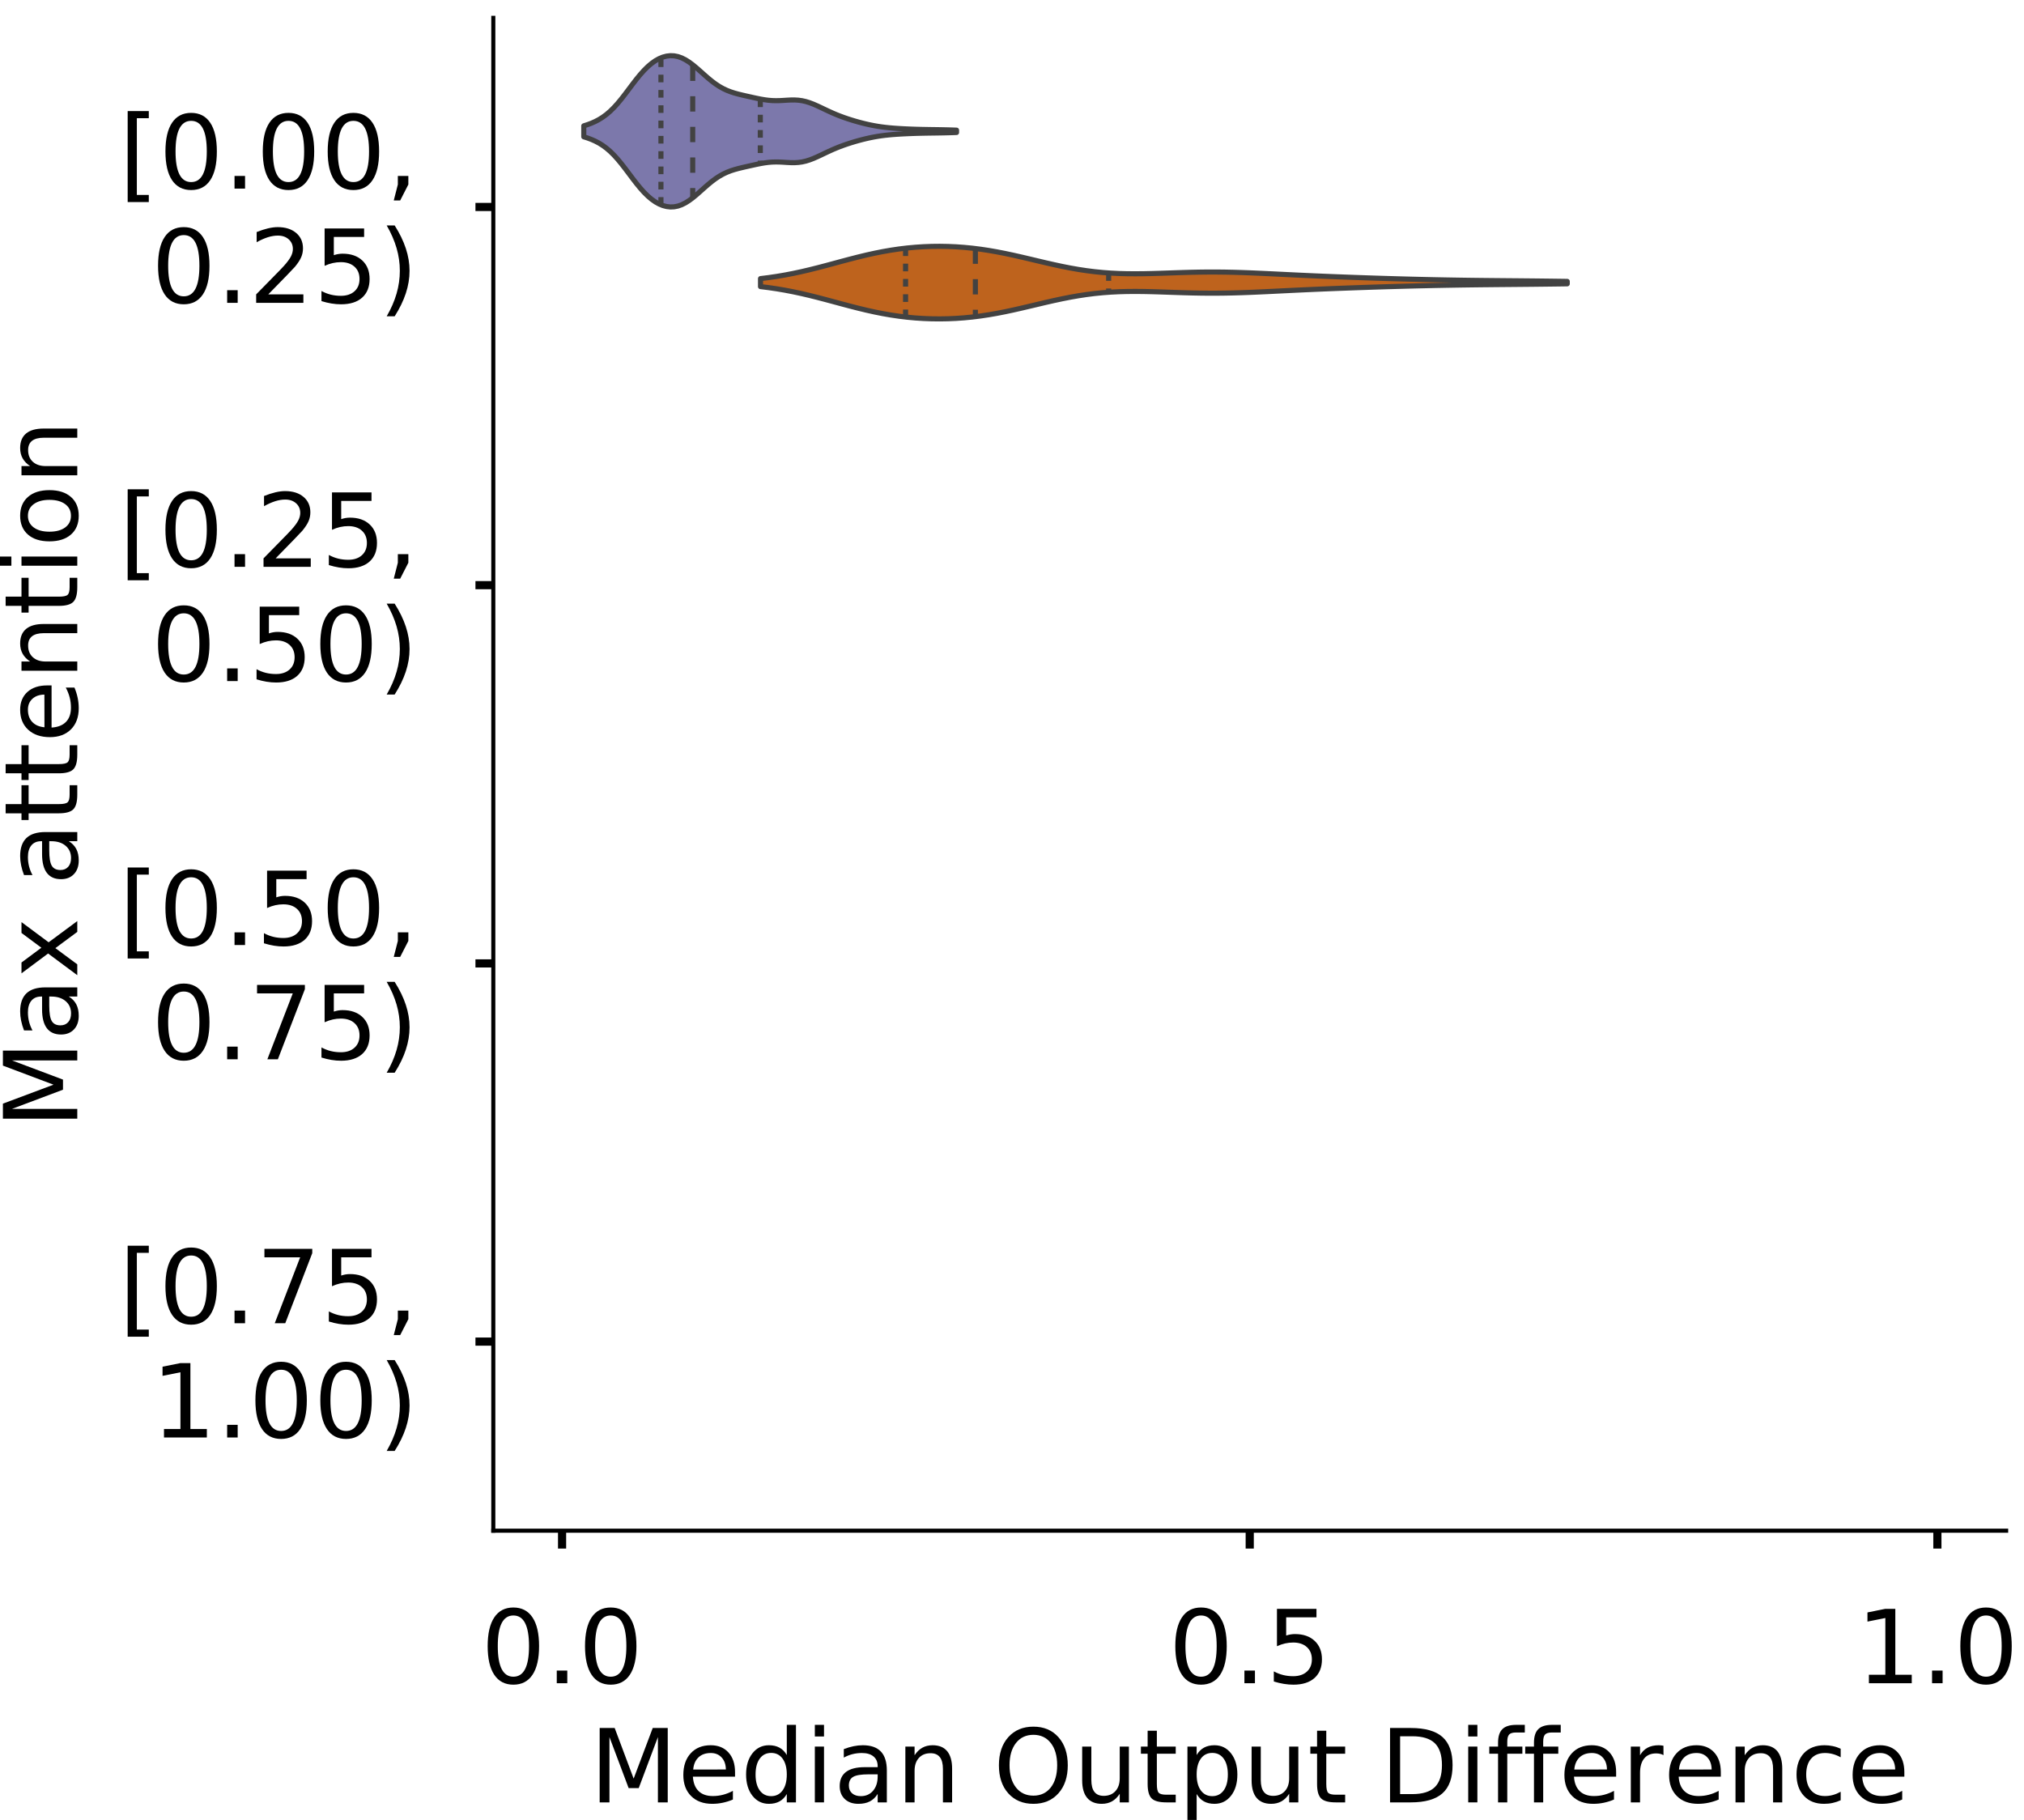 <?xml version="1.0" encoding="utf-8" standalone="no"?>
<!DOCTYPE svg PUBLIC "-//W3C//DTD SVG 1.1//EN"
  "http://www.w3.org/Graphics/SVG/1.1/DTD/svg11.dtd">
<!-- Created with matplotlib (https://matplotlib.org/) -->
<svg height="356.753pt" version="1.1" viewBox="0 0 396.753 356.753" width="396.753pt" xmlns="http://www.w3.org/2000/svg" xmlns:xlink="http://www.w3.org/1999/xlink">
 <defs>
  <style type="text/css">
*{stroke-linecap:butt;stroke-linejoin:round;}
  </style>
 </defs>
 <g id="figure_1">
  <g id="patch_1">
   <path d="M 0 356.753 
L 396.753 356.753 
L 396.753 0 
L 0 0 
z
" style="fill:#ffffff;"/>
  </g>
  <g id="axes_1">
   <g id="patch_2">
    <path d="M 96.7 300.053 
L 393.253 300.053 
L 393.253 3.5 
L 96.7 3.5 
z
" style="fill:#ffffff;"/>
   </g>
   <g id="PolyCollection_1">
    <defs>
     <path d="M 114.434 -329.936 
L 114.434 -332.088 
L 115.172 -332.323 
L 115.91 -332.598 
L 116.648 -332.923 
L 117.386 -333.308 
L 118.124 -333.766 
L 118.862 -334.307 
L 119.601 -334.94 
L 120.339 -335.666 
L 121.077 -336.481 
L 121.815 -337.373 
L 122.553 -338.322 
L 123.291 -339.302 
L 124.029 -340.284 
L 124.767 -341.239 
L 125.505 -342.14 
L 126.243 -342.964 
L 126.982 -343.695 
L 127.72 -344.324 
L 128.458 -344.845 
L 129.196 -345.258 
L 129.934 -345.562 
L 130.672 -345.756 
L 131.41 -345.839 
L 132.148 -345.81 
L 132.886 -345.665 
L 133.624 -345.405 
L 134.363 -345.037 
L 135.101 -344.569 
L 135.839 -344.019 
L 136.577 -343.406 
L 137.315 -342.757 
L 138.053 -342.097 
L 138.791 -341.453 
L 139.529 -340.846 
L 140.267 -340.294 
L 141.005 -339.808 
L 141.744 -339.393 
L 142.482 -339.045 
L 143.22 -338.757 
L 143.958 -338.518 
L 144.696 -338.314 
L 145.434 -338.132 
L 146.172 -337.962 
L 146.91 -337.796 
L 147.648 -337.632 
L 148.386 -337.473 
L 149.125 -337.326 
L 149.863 -337.199 
L 150.601 -337.101 
L 151.339 -337.04 
L 152.077 -337.018 
L 152.815 -337.031 
L 153.553 -337.069 
L 154.291 -337.116 
L 155.029 -337.152 
L 155.767 -337.157 
L 156.505 -337.114 
L 157.244 -337.011 
L 157.982 -336.842 
L 158.72 -336.612 
L 159.458 -336.329 
L 160.196 -336.007 
L 160.934 -335.663 
L 161.672 -335.31 
L 162.41 -334.963 
L 163.148 -334.628 
L 163.886 -334.313 
L 164.625 -334.019 
L 165.363 -333.745 
L 166.101 -333.49 
L 166.839 -333.252 
L 167.577 -333.029 
L 168.315 -332.82 
L 169.053 -332.625 
L 169.791 -332.445 
L 170.529 -332.281 
L 171.267 -332.133 
L 172.006 -332.003 
L 172.744 -331.891 
L 173.482 -331.796 
L 174.22 -331.717 
L 174.958 -331.651 
L 175.696 -331.596 
L 176.434 -331.549 
L 177.172 -331.509 
L 177.91 -331.475 
L 178.648 -331.445 
L 179.387 -331.42 
L 180.125 -331.399 
L 180.863 -331.382 
L 181.601 -331.368 
L 182.339 -331.356 
L 183.077 -331.346 
L 183.815 -331.336 
L 184.553 -331.323 
L 185.291 -331.308 
L 186.029 -331.29 
L 186.768 -331.267 
L 187.506 -331.242 
L 187.506 -330.782 
L 187.506 -330.782 
L 186.768 -330.756 
L 186.029 -330.734 
L 185.291 -330.715 
L 184.553 -330.7 
L 183.815 -330.688 
L 183.077 -330.677 
L 182.339 -330.667 
L 181.601 -330.656 
L 180.863 -330.642 
L 180.125 -330.625 
L 179.387 -330.604 
L 178.648 -330.578 
L 177.91 -330.549 
L 177.172 -330.514 
L 176.434 -330.475 
L 175.696 -330.428 
L 174.958 -330.373 
L 174.22 -330.307 
L 173.482 -330.228 
L 172.744 -330.133 
L 172.006 -330.02 
L 171.267 -329.891 
L 170.529 -329.743 
L 169.791 -329.579 
L 169.053 -329.398 
L 168.315 -329.203 
L 167.577 -328.995 
L 166.839 -328.771 
L 166.101 -328.533 
L 165.363 -328.278 
L 164.625 -328.005 
L 163.886 -327.71 
L 163.148 -327.395 
L 162.41 -327.061 
L 161.672 -326.713 
L 160.934 -326.361 
L 160.196 -326.016 
L 159.458 -325.695 
L 158.72 -325.412 
L 157.982 -325.181 
L 157.244 -325.013 
L 156.505 -324.91 
L 155.767 -324.866 
L 155.029 -324.871 
L 154.291 -324.907 
L 153.553 -324.954 
L 152.815 -324.992 
L 152.077 -325.005 
L 151.339 -324.983 
L 150.601 -324.922 
L 149.863 -324.825 
L 149.125 -324.698 
L 148.386 -324.55 
L 147.648 -324.391 
L 146.91 -324.228 
L 146.172 -324.062 
L 145.434 -323.891 
L 144.696 -323.71 
L 143.958 -323.506 
L 143.22 -323.267 
L 142.482 -322.979 
L 141.744 -322.631 
L 141.005 -322.215 
L 140.267 -321.73 
L 139.529 -321.178 
L 138.791 -320.571 
L 138.053 -319.927 
L 137.315 -319.267 
L 136.577 -318.617 
L 135.839 -318.005 
L 135.101 -317.454 
L 134.363 -316.987 
L 133.624 -316.618 
L 132.886 -316.359 
L 132.148 -316.214 
L 131.41 -316.184 
L 130.672 -316.268 
L 129.934 -316.462 
L 129.196 -316.766 
L 128.458 -317.179 
L 127.72 -317.7 
L 126.982 -318.329 
L 126.243 -319.06 
L 125.505 -319.884 
L 124.767 -320.784 
L 124.029 -321.739 
L 123.291 -322.722 
L 122.553 -323.702 
L 121.815 -324.651 
L 121.077 -325.543 
L 120.339 -326.358 
L 119.601 -327.084 
L 118.862 -327.716 
L 118.124 -328.258 
L 117.386 -328.716 
L 116.648 -329.101 
L 115.91 -329.426 
L 115.172 -329.701 
L 114.434 -329.936 
z
" id="m0462ecdc2e" style="stroke:#424242;"/>
    </defs>
    <g clip-path="url(#p78656ce5ba)">
     <use style="fill:#7c78ab;stroke:#424242;" x="0" xlink:href="#m0462ecdc2e" y="356.753"/>
    </g>
   </g>
   <g id="PolyCollection_2">
    <defs>
     <path d="M 149.079 -300.572 
L 149.079 -302.141 
L 150.676 -302.34 
L 152.273 -302.574 
L 153.871 -302.845 
L 155.468 -303.153 
L 157.065 -303.495 
L 158.663 -303.868 
L 160.26 -304.267 
L 161.857 -304.685 
L 163.455 -305.115 
L 165.052 -305.546 
L 166.649 -305.97 
L 168.247 -306.378 
L 169.844 -306.763 
L 171.442 -307.117 
L 173.039 -307.434 
L 174.636 -307.712 
L 176.234 -307.948 
L 177.831 -308.14 
L 179.428 -308.288 
L 181.026 -308.392 
L 182.623 -308.453 
L 184.22 -308.47 
L 185.818 -308.443 
L 187.415 -308.373 
L 189.013 -308.259 
L 190.61 -308.102 
L 192.207 -307.902 
L 193.805 -307.662 
L 195.402 -307.384 
L 196.999 -307.073 
L 198.597 -306.733 
L 200.194 -306.372 
L 201.791 -305.997 
L 203.389 -305.618 
L 204.986 -305.241 
L 206.583 -304.878 
L 208.181 -304.535 
L 209.778 -304.22 
L 211.376 -303.939 
L 212.973 -303.697 
L 214.57 -303.495 
L 216.168 -303.336 
L 217.765 -303.219 
L 219.362 -303.14 
L 220.96 -303.098 
L 222.557 -303.086 
L 224.154 -303.1 
L 225.752 -303.134 
L 227.349 -303.181 
L 228.947 -303.235 
L 230.544 -303.29 
L 232.141 -303.341 
L 233.739 -303.384 
L 235.336 -303.414 
L 236.933 -303.43 
L 238.531 -303.429 
L 240.128 -303.412 
L 241.725 -303.379 
L 243.323 -303.333 
L 244.92 -303.275 
L 246.517 -303.207 
L 248.115 -303.134 
L 249.712 -303.056 
L 251.31 -302.977 
L 252.907 -302.899 
L 254.504 -302.822 
L 256.102 -302.748 
L 257.699 -302.677 
L 259.296 -302.609 
L 260.894 -302.544 
L 262.491 -302.482 
L 264.088 -302.422 
L 265.686 -302.364 
L 267.283 -302.309 
L 268.881 -302.255 
L 270.478 -302.204 
L 272.075 -302.155 
L 273.673 -302.108 
L 275.27 -302.064 
L 276.867 -302.022 
L 278.465 -301.983 
L 280.062 -301.947 
L 281.659 -301.913 
L 283.257 -301.882 
L 284.854 -301.854 
L 286.452 -301.828 
L 288.049 -301.805 
L 289.646 -301.785 
L 291.244 -301.767 
L 292.841 -301.75 
L 294.438 -301.735 
L 296.036 -301.721 
L 297.633 -301.707 
L 299.23 -301.692 
L 300.828 -301.676 
L 302.425 -301.658 
L 304.022 -301.639 
L 305.62 -301.618 
L 307.217 -301.595 
L 307.217 -301.118 
L 307.217 -301.118 
L 305.62 -301.095 
L 304.022 -301.074 
L 302.425 -301.055 
L 300.828 -301.037 
L 299.23 -301.021 
L 297.633 -301.006 
L 296.036 -300.992 
L 294.438 -300.978 
L 292.841 -300.963 
L 291.244 -300.946 
L 289.646 -300.928 
L 288.049 -300.908 
L 286.452 -300.885 
L 284.854 -300.859 
L 283.257 -300.831 
L 281.659 -300.8 
L 280.062 -300.766 
L 278.465 -300.73 
L 276.867 -300.691 
L 275.27 -300.649 
L 273.673 -300.605 
L 272.075 -300.558 
L 270.478 -300.509 
L 268.881 -300.458 
L 267.283 -300.404 
L 265.686 -300.349 
L 264.088 -300.291 
L 262.491 -300.231 
L 260.894 -300.169 
L 259.296 -300.104 
L 257.699 -300.036 
L 256.102 -299.965 
L 254.504 -299.891 
L 252.907 -299.814 
L 251.31 -299.736 
L 249.712 -299.657 
L 248.115 -299.579 
L 246.517 -299.506 
L 244.92 -299.438 
L 243.323 -299.38 
L 241.725 -299.334 
L 240.128 -299.301 
L 238.531 -299.284 
L 236.933 -299.283 
L 235.336 -299.299 
L 233.739 -299.329 
L 232.141 -299.372 
L 230.544 -299.423 
L 228.947 -299.478 
L 227.349 -299.532 
L 225.752 -299.579 
L 224.154 -299.613 
L 222.557 -299.627 
L 220.96 -299.615 
L 219.362 -299.573 
L 217.765 -299.494 
L 216.168 -299.377 
L 214.57 -299.218 
L 212.973 -299.016 
L 211.376 -298.774 
L 209.778 -298.493 
L 208.181 -298.178 
L 206.583 -297.835 
L 204.986 -297.472 
L 203.389 -297.095 
L 201.791 -296.716 
L 200.194 -296.341 
L 198.597 -295.98 
L 196.999 -295.64 
L 195.402 -295.329 
L 193.805 -295.051 
L 192.207 -294.811 
L 190.61 -294.611 
L 189.013 -294.454 
L 187.415 -294.34 
L 185.818 -294.27 
L 184.22 -294.243 
L 182.623 -294.26 
L 181.026 -294.321 
L 179.428 -294.425 
L 177.831 -294.573 
L 176.234 -294.765 
L 174.636 -295.001 
L 173.039 -295.279 
L 171.442 -295.596 
L 169.844 -295.95 
L 168.247 -296.335 
L 166.649 -296.743 
L 165.052 -297.167 
L 163.455 -297.598 
L 161.857 -298.028 
L 160.26 -298.446 
L 158.663 -298.845 
L 157.065 -299.218 
L 155.468 -299.56 
L 153.871 -299.868 
L 152.273 -300.139 
L 150.676 -300.373 
L 149.079 -300.572 
z
" id="mba0ec11c38" style="stroke:#424242;"/>
    </defs>
    <g clip-path="url(#p78656ce5ba)">
     <use style="fill:#be631d;stroke:#424242;" x="0" xlink:href="#mba0ec11c38" y="356.753"/>
    </g>
   </g>
   <g id="patch_3">
    <path clip-path="url(#p78656ce5ba)" d="M 110.18 40.569 
L 110.18 40.569 
L 110.18 40.569 
L 110.18 40.569 
z
" style="fill:#7c78ab;stroke:#424242;stroke-linejoin:miter;stroke-width:0.5;"/>
   </g>
   <g id="patch_4">
    <path clip-path="url(#p78656ce5ba)" d="M 110.18 40.569 
L 110.18 40.569 
L 110.18 40.569 
L 110.18 40.569 
z
" style="fill:#be631d;stroke:#424242;stroke-linejoin:miter;stroke-width:0.5;"/>
   </g>
   <g id="matplotlib.axis_1">
    <g id="xtick_1">
     <g id="line2d_1">
      <defs>
       <path d="M 0 0 
L 0 3.5 
" id="m42100fdd89" style="stroke:#000000;stroke-width:1.6;"/>
      </defs>
      <g>
       <use style="stroke:#000000;stroke-width:1.6;" x="110.18" xlink:href="#m42100fdd89" y="300.053"/>
      </g>
     </g>
     <g id="text_1">
      <!-- 0.0 -->
      <defs>
       <path d="M 31.781 66.406 
Q 24.172 66.406 20.328 58.906 
Q 16.5 51.422 16.5 36.375 
Q 16.5 21.391 20.328 13.891 
Q 24.172 6.391 31.781 6.391 
Q 39.453 6.391 43.281 13.891 
Q 47.125 21.391 47.125 36.375 
Q 47.125 51.422 43.281 58.906 
Q 39.453 66.406 31.781 66.406 
z
M 31.781 74.219 
Q 44.047 74.219 50.516 64.516 
Q 56.984 54.828 56.984 36.375 
Q 56.984 17.969 50.516 8.266 
Q 44.047 -1.422 31.781 -1.422 
Q 19.531 -1.422 13.062 8.266 
Q 6.594 17.969 6.594 36.375 
Q 6.594 54.828 13.062 64.516 
Q 19.531 74.219 31.781 74.219 
z
" id="DejaVuSans-48"/>
       <path d="M 10.688 12.406 
L 21 12.406 
L 21 0 
L 10.688 0 
z
" id="DejaVuSans-46"/>
      </defs>
      <g transform="translate(94.277 329.95)scale(0.2 -0.2)">
       <use xlink:href="#DejaVuSans-48"/>
       <use x="63.623" xlink:href="#DejaVuSans-46"/>
       <use x="95.41" xlink:href="#DejaVuSans-48"/>
      </g>
     </g>
    </g>
    <g id="xtick_2">
     <g id="line2d_2">
      <g>
       <use style="stroke:#000000;stroke-width:1.6;" x="244.977" xlink:href="#m42100fdd89" y="300.053"/>
      </g>
     </g>
     <g id="text_2">
      <!-- 0.5 -->
      <defs>
       <path d="M 10.797 72.906 
L 49.516 72.906 
L 49.516 64.594 
L 19.828 64.594 
L 19.828 46.734 
Q 21.969 47.469 24.109 47.828 
Q 26.266 48.188 28.422 48.188 
Q 40.625 48.188 47.75 41.5 
Q 54.891 34.812 54.891 23.391 
Q 54.891 11.625 47.562 5.094 
Q 40.234 -1.422 26.906 -1.422 
Q 22.312 -1.422 17.547 -0.641 
Q 12.797 0.141 7.719 1.703 
L 7.719 11.625 
Q 12.109 9.234 16.797 8.062 
Q 21.484 6.891 26.703 6.891 
Q 35.156 6.891 40.078 11.328 
Q 45.016 15.766 45.016 23.391 
Q 45.016 31 40.078 35.438 
Q 35.156 39.891 26.703 39.891 
Q 22.75 39.891 18.812 39.016 
Q 14.891 38.141 10.797 36.281 
z
" id="DejaVuSans-53"/>
      </defs>
      <g transform="translate(229.074 329.95)scale(0.2 -0.2)">
       <use xlink:href="#DejaVuSans-48"/>
       <use x="63.623" xlink:href="#DejaVuSans-46"/>
       <use x="95.41" xlink:href="#DejaVuSans-53"/>
      </g>
     </g>
    </g>
    <g id="xtick_3">
     <g id="line2d_3">
      <g>
       <use style="stroke:#000000;stroke-width:1.6;" x="379.774" xlink:href="#m42100fdd89" y="300.053"/>
      </g>
     </g>
     <g id="text_3">
      <!-- 1.0 -->
      <defs>
       <path d="M 12.406 8.297 
L 28.516 8.297 
L 28.516 63.922 
L 10.984 60.406 
L 10.984 69.391 
L 28.422 72.906 
L 38.281 72.906 
L 38.281 8.297 
L 54.391 8.297 
L 54.391 0 
L 12.406 0 
z
" id="DejaVuSans-49"/>
      </defs>
      <g transform="translate(363.871 329.95)scale(0.2 -0.2)">
       <use xlink:href="#DejaVuSans-49"/>
       <use x="63.623" xlink:href="#DejaVuSans-46"/>
       <use x="95.41" xlink:href="#DejaVuSans-48"/>
      </g>
     </g>
    </g>
    <g id="text_4">
     <!-- Median Output Difference -->
     <defs>
      <path d="M 9.812 72.906 
L 24.516 72.906 
L 43.109 23.297 
L 61.812 72.906 
L 76.516 72.906 
L 76.516 0 
L 66.891 0 
L 66.891 64.016 
L 48.094 14.016 
L 38.188 14.016 
L 19.391 64.016 
L 19.391 0 
L 9.812 0 
z
" id="DejaVuSans-77"/>
      <path d="M 56.203 29.594 
L 56.203 25.203 
L 14.891 25.203 
Q 15.484 15.922 20.484 11.062 
Q 25.484 6.203 34.422 6.203 
Q 39.594 6.203 44.453 7.469 
Q 49.312 8.734 54.109 11.281 
L 54.109 2.781 
Q 49.266 0.734 44.188 -0.344 
Q 39.109 -1.422 33.891 -1.422 
Q 20.797 -1.422 13.156 6.188 
Q 5.516 13.812 5.516 26.812 
Q 5.516 40.234 12.766 48.109 
Q 20.016 56 32.328 56 
Q 43.359 56 49.781 48.891 
Q 56.203 41.797 56.203 29.594 
z
M 47.219 32.234 
Q 47.125 39.594 43.094 43.984 
Q 39.062 48.391 32.422 48.391 
Q 24.906 48.391 20.391 44.141 
Q 15.875 39.891 15.188 32.172 
z
" id="DejaVuSans-101"/>
      <path d="M 45.406 46.391 
L 45.406 75.984 
L 54.391 75.984 
L 54.391 0 
L 45.406 0 
L 45.406 8.203 
Q 42.578 3.328 38.25 0.953 
Q 33.938 -1.422 27.875 -1.422 
Q 17.969 -1.422 11.734 6.484 
Q 5.516 14.406 5.516 27.297 
Q 5.516 40.188 11.734 48.094 
Q 17.969 56 27.875 56 
Q 33.938 56 38.25 53.625 
Q 42.578 51.266 45.406 46.391 
z
M 14.797 27.297 
Q 14.797 17.391 18.875 11.75 
Q 22.953 6.109 30.078 6.109 
Q 37.203 6.109 41.297 11.75 
Q 45.406 17.391 45.406 27.297 
Q 45.406 37.203 41.297 42.844 
Q 37.203 48.484 30.078 48.484 
Q 22.953 48.484 18.875 42.844 
Q 14.797 37.203 14.797 27.297 
z
" id="DejaVuSans-100"/>
      <path d="M 9.422 54.688 
L 18.406 54.688 
L 18.406 0 
L 9.422 0 
z
M 9.422 75.984 
L 18.406 75.984 
L 18.406 64.594 
L 9.422 64.594 
z
" id="DejaVuSans-105"/>
      <path d="M 34.281 27.484 
Q 23.391 27.484 19.188 25 
Q 14.984 22.516 14.984 16.5 
Q 14.984 11.719 18.141 8.906 
Q 21.297 6.109 26.703 6.109 
Q 34.188 6.109 38.703 11.406 
Q 43.219 16.703 43.219 25.484 
L 43.219 27.484 
z
M 52.203 31.203 
L 52.203 0 
L 43.219 0 
L 43.219 8.297 
Q 40.141 3.328 35.547 0.953 
Q 30.953 -1.422 24.312 -1.422 
Q 15.922 -1.422 10.953 3.297 
Q 6 8.016 6 15.922 
Q 6 25.141 12.172 29.828 
Q 18.359 34.516 30.609 34.516 
L 43.219 34.516 
L 43.219 35.406 
Q 43.219 41.609 39.141 45 
Q 35.062 48.391 27.688 48.391 
Q 23 48.391 18.547 47.266 
Q 14.109 46.141 10.016 43.891 
L 10.016 52.203 
Q 14.938 54.109 19.578 55.047 
Q 24.219 56 28.609 56 
Q 40.484 56 46.344 49.844 
Q 52.203 43.703 52.203 31.203 
z
" id="DejaVuSans-97"/>
      <path d="M 54.891 33.016 
L 54.891 0 
L 45.906 0 
L 45.906 32.719 
Q 45.906 40.484 42.875 44.328 
Q 39.844 48.188 33.797 48.188 
Q 26.516 48.188 22.312 43.547 
Q 18.109 38.922 18.109 30.906 
L 18.109 0 
L 9.078 0 
L 9.078 54.688 
L 18.109 54.688 
L 18.109 46.188 
Q 21.344 51.125 25.703 53.562 
Q 30.078 56 35.797 56 
Q 45.219 56 50.047 50.172 
Q 54.891 44.344 54.891 33.016 
z
" id="DejaVuSans-110"/>
      <path id="DejaVuSans-32"/>
      <path d="M 39.406 66.219 
Q 28.656 66.219 22.328 58.203 
Q 16.016 50.203 16.016 36.375 
Q 16.016 22.609 22.328 14.594 
Q 28.656 6.594 39.406 6.594 
Q 50.141 6.594 56.422 14.594 
Q 62.703 22.609 62.703 36.375 
Q 62.703 50.203 56.422 58.203 
Q 50.141 66.219 39.406 66.219 
z
M 39.406 74.219 
Q 54.734 74.219 63.906 63.938 
Q 73.094 53.656 73.094 36.375 
Q 73.094 19.141 63.906 8.859 
Q 54.734 -1.422 39.406 -1.422 
Q 24.031 -1.422 14.812 8.828 
Q 5.609 19.094 5.609 36.375 
Q 5.609 53.656 14.812 63.938 
Q 24.031 74.219 39.406 74.219 
z
" id="DejaVuSans-79"/>
      <path d="M 8.5 21.578 
L 8.5 54.688 
L 17.484 54.688 
L 17.484 21.922 
Q 17.484 14.156 20.5 10.266 
Q 23.531 6.391 29.594 6.391 
Q 36.859 6.391 41.078 11.031 
Q 45.312 15.672 45.312 23.688 
L 45.312 54.688 
L 54.297 54.688 
L 54.297 0 
L 45.312 0 
L 45.312 8.406 
Q 42.047 3.422 37.719 1 
Q 33.406 -1.422 27.688 -1.422 
Q 18.266 -1.422 13.375 4.438 
Q 8.5 10.297 8.5 21.578 
z
M 31.109 56 
z
" id="DejaVuSans-117"/>
      <path d="M 18.312 70.219 
L 18.312 54.688 
L 36.812 54.688 
L 36.812 47.703 
L 18.312 47.703 
L 18.312 18.016 
Q 18.312 11.328 20.141 9.422 
Q 21.969 7.516 27.594 7.516 
L 36.812 7.516 
L 36.812 0 
L 27.594 0 
Q 17.188 0 13.234 3.875 
Q 9.281 7.766 9.281 18.016 
L 9.281 47.703 
L 2.688 47.703 
L 2.688 54.688 
L 9.281 54.688 
L 9.281 70.219 
z
" id="DejaVuSans-116"/>
      <path d="M 18.109 8.203 
L 18.109 -20.797 
L 9.078 -20.797 
L 9.078 54.688 
L 18.109 54.688 
L 18.109 46.391 
Q 20.953 51.266 25.266 53.625 
Q 29.594 56 35.594 56 
Q 45.562 56 51.781 48.094 
Q 58.016 40.188 58.016 27.297 
Q 58.016 14.406 51.781 6.484 
Q 45.562 -1.422 35.594 -1.422 
Q 29.594 -1.422 25.266 0.953 
Q 20.953 3.328 18.109 8.203 
z
M 48.688 27.297 
Q 48.688 37.203 44.609 42.844 
Q 40.531 48.484 33.406 48.484 
Q 26.266 48.484 22.188 42.844 
Q 18.109 37.203 18.109 27.297 
Q 18.109 17.391 22.188 11.75 
Q 26.266 6.109 33.406 6.109 
Q 40.531 6.109 44.609 11.75 
Q 48.688 17.391 48.688 27.297 
z
" id="DejaVuSans-112"/>
      <path d="M 19.672 64.797 
L 19.672 8.109 
L 31.594 8.109 
Q 46.688 8.109 53.688 14.938 
Q 60.688 21.781 60.688 36.531 
Q 60.688 51.172 53.688 57.984 
Q 46.688 64.797 31.594 64.797 
z
M 9.812 72.906 
L 30.078 72.906 
Q 51.266 72.906 61.172 64.094 
Q 71.094 55.281 71.094 36.531 
Q 71.094 17.672 61.125 8.828 
Q 51.172 0 30.078 0 
L 9.812 0 
z
" id="DejaVuSans-68"/>
      <path d="M 37.109 75.984 
L 37.109 68.5 
L 28.516 68.5 
Q 23.688 68.5 21.797 66.547 
Q 19.922 64.594 19.922 59.516 
L 19.922 54.688 
L 34.719 54.688 
L 34.719 47.703 
L 19.922 47.703 
L 19.922 0 
L 10.891 0 
L 10.891 47.703 
L 2.297 47.703 
L 2.297 54.688 
L 10.891 54.688 
L 10.891 58.5 
Q 10.891 67.625 15.141 71.797 
Q 19.391 75.984 28.609 75.984 
z
" id="DejaVuSans-102"/>
      <path d="M 41.109 46.297 
Q 39.594 47.172 37.812 47.578 
Q 36.031 48 33.891 48 
Q 26.266 48 22.188 43.047 
Q 18.109 38.094 18.109 28.812 
L 18.109 0 
L 9.078 0 
L 9.078 54.688 
L 18.109 54.688 
L 18.109 46.188 
Q 20.953 51.172 25.484 53.578 
Q 30.031 56 36.531 56 
Q 37.453 56 38.578 55.875 
Q 39.703 55.766 41.062 55.516 
z
" id="DejaVuSans-114"/>
      <path d="M 48.781 52.594 
L 48.781 44.188 
Q 44.969 46.297 41.141 47.344 
Q 37.312 48.391 33.406 48.391 
Q 24.656 48.391 19.812 42.844 
Q 14.984 37.312 14.984 27.297 
Q 14.984 17.281 19.812 11.734 
Q 24.656 6.203 33.406 6.203 
Q 37.312 6.203 41.141 7.25 
Q 44.969 8.297 48.781 10.406 
L 48.781 2.094 
Q 45.016 0.344 40.984 -0.531 
Q 36.969 -1.422 32.422 -1.422 
Q 20.062 -1.422 12.781 6.344 
Q 5.516 14.109 5.516 27.297 
Q 5.516 40.672 12.859 48.328 
Q 20.219 56 33.016 56 
Q 37.156 56 41.109 55.141 
Q 45.062 54.297 48.781 52.594 
z
" id="DejaVuSans-99"/>
     </defs>
     <g transform="translate(115.589 353.306)scale(0.2 -0.2)">
      <use xlink:href="#DejaVuSans-77"/>
      <use x="86.279" xlink:href="#DejaVuSans-101"/>
      <use x="147.803" xlink:href="#DejaVuSans-100"/>
      <use x="211.279" xlink:href="#DejaVuSans-105"/>
      <use x="239.062" xlink:href="#DejaVuSans-97"/>
      <use x="300.342" xlink:href="#DejaVuSans-110"/>
      <use x="363.721" xlink:href="#DejaVuSans-32"/>
      <use x="395.508" xlink:href="#DejaVuSans-79"/>
      <use x="474.219" xlink:href="#DejaVuSans-117"/>
      <use x="537.598" xlink:href="#DejaVuSans-116"/>
      <use x="576.807" xlink:href="#DejaVuSans-112"/>
      <use x="640.283" xlink:href="#DejaVuSans-117"/>
      <use x="703.662" xlink:href="#DejaVuSans-116"/>
      <use x="742.871" xlink:href="#DejaVuSans-32"/>
      <use x="774.658" xlink:href="#DejaVuSans-68"/>
      <use x="851.66" xlink:href="#DejaVuSans-105"/>
      <use x="879.443" xlink:href="#DejaVuSans-102"/>
      <use x="914.648" xlink:href="#DejaVuSans-102"/>
      <use x="949.854" xlink:href="#DejaVuSans-101"/>
      <use x="1011.377" xlink:href="#DejaVuSans-114"/>
      <use x="1052.459" xlink:href="#DejaVuSans-101"/>
      <use x="1113.982" xlink:href="#DejaVuSans-110"/>
      <use x="1177.361" xlink:href="#DejaVuSans-99"/>
      <use x="1232.342" xlink:href="#DejaVuSans-101"/>
     </g>
    </g>
   </g>
   <g id="matplotlib.axis_2">
    <g id="ytick_1">
     <g id="line2d_4">
      <defs>
       <path d="M 0 0 
L -3.5 0 
" id="ma3831c2281" style="stroke:#000000;stroke-width:1.6;"/>
      </defs>
      <g>
       <use style="stroke:#000000;stroke-width:1.6;" x="96.7" xlink:href="#ma3831c2281" y="40.569"/>
      </g>
     </g>
     <g id="text_5">
      <!-- [0.00, -->
      <defs>
       <path d="M 8.594 75.984 
L 29.297 75.984 
L 29.297 69 
L 17.578 69 
L 17.578 -6.203 
L 29.297 -6.203 
L 29.297 -13.188 
L 8.594 -13.188 
z
" id="DejaVuSans-91"/>
       <path d="M 11.719 12.406 
L 22.016 12.406 
L 22.016 4 
L 14.016 -11.625 
L 7.719 -11.625 
L 11.719 4 
z
" id="DejaVuSans-44"/>
      </defs>
      <g transform="translate(23.309 36.97)scale(0.2 -0.2)">
       <use xlink:href="#DejaVuSans-91"/>
       <use x="39.014" xlink:href="#DejaVuSans-48"/>
       <use x="102.637" xlink:href="#DejaVuSans-46"/>
       <use x="134.424" xlink:href="#DejaVuSans-48"/>
       <use x="198.047" xlink:href="#DejaVuSans-48"/>
       <use x="261.67" xlink:href="#DejaVuSans-44"/>
      </g>
      <!-- 0.25) -->
      <defs>
       <path d="M 19.188 8.297 
L 53.609 8.297 
L 53.609 0 
L 7.328 0 
L 7.328 8.297 
Q 12.938 14.109 22.625 23.891 
Q 32.328 33.688 34.812 36.531 
Q 39.547 41.844 41.422 45.531 
Q 43.312 49.219 43.312 52.781 
Q 43.312 58.594 39.234 62.25 
Q 35.156 65.922 28.609 65.922 
Q 23.969 65.922 18.812 64.312 
Q 13.672 62.703 7.812 59.422 
L 7.812 69.391 
Q 13.766 71.781 18.938 73 
Q 24.125 74.219 28.422 74.219 
Q 39.75 74.219 46.484 68.547 
Q 53.219 62.891 53.219 53.422 
Q 53.219 48.922 51.531 44.891 
Q 49.859 40.875 45.406 35.406 
Q 44.188 33.984 37.641 27.219 
Q 31.109 20.453 19.188 8.297 
z
" id="DejaVuSans-50"/>
       <path d="M 8.016 75.875 
L 15.828 75.875 
Q 23.141 64.359 26.781 53.312 
Q 30.422 42.281 30.422 31.391 
Q 30.422 20.453 26.781 9.375 
Q 23.141 -1.703 15.828 -13.188 
L 8.016 -13.188 
Q 14.5 -2 17.703 9.062 
Q 20.906 20.125 20.906 31.391 
Q 20.906 42.672 17.703 53.656 
Q 14.5 64.656 8.016 75.875 
z
" id="DejaVuSans-41"/>
      </defs>
      <g transform="translate(29.666 59.365)scale(0.2 -0.2)">
       <use xlink:href="#DejaVuSans-48"/>
       <use x="63.623" xlink:href="#DejaVuSans-46"/>
       <use x="95.41" xlink:href="#DejaVuSans-50"/>
       <use x="159.033" xlink:href="#DejaVuSans-53"/>
       <use x="222.656" xlink:href="#DejaVuSans-41"/>
      </g>
     </g>
    </g>
    <g id="ytick_2">
     <g id="line2d_5">
      <g>
       <use style="stroke:#000000;stroke-width:1.6;" x="96.7" xlink:href="#ma3831c2281" y="114.707"/>
      </g>
     </g>
     <g id="text_6">
      <!-- [0.25, -->
      <g transform="translate(23.309 111.108)scale(0.2 -0.2)">
       <use xlink:href="#DejaVuSans-91"/>
       <use x="39.014" xlink:href="#DejaVuSans-48"/>
       <use x="102.637" xlink:href="#DejaVuSans-46"/>
       <use x="134.424" xlink:href="#DejaVuSans-50"/>
       <use x="198.047" xlink:href="#DejaVuSans-53"/>
       <use x="261.67" xlink:href="#DejaVuSans-44"/>
      </g>
      <!-- 0.50) -->
      <g transform="translate(29.666 133.504)scale(0.2 -0.2)">
       <use xlink:href="#DejaVuSans-48"/>
       <use x="63.623" xlink:href="#DejaVuSans-46"/>
       <use x="95.41" xlink:href="#DejaVuSans-53"/>
       <use x="159.033" xlink:href="#DejaVuSans-48"/>
       <use x="222.656" xlink:href="#DejaVuSans-41"/>
      </g>
     </g>
    </g>
    <g id="ytick_3">
     <g id="line2d_6">
      <g>
       <use style="stroke:#000000;stroke-width:1.6;" x="96.7" xlink:href="#ma3831c2281" y="188.846"/>
      </g>
     </g>
     <g id="text_7">
      <!-- [0.50, -->
      <g transform="translate(23.309 185.246)scale(0.2 -0.2)">
       <use xlink:href="#DejaVuSans-91"/>
       <use x="39.014" xlink:href="#DejaVuSans-48"/>
       <use x="102.637" xlink:href="#DejaVuSans-46"/>
       <use x="134.424" xlink:href="#DejaVuSans-53"/>
       <use x="198.047" xlink:href="#DejaVuSans-48"/>
       <use x="261.67" xlink:href="#DejaVuSans-44"/>
      </g>
      <!-- 0.75) -->
      <defs>
       <path d="M 8.203 72.906 
L 55.078 72.906 
L 55.078 68.703 
L 28.609 0 
L 18.312 0 
L 43.219 64.594 
L 8.203 64.594 
z
" id="DejaVuSans-55"/>
      </defs>
      <g transform="translate(29.666 207.642)scale(0.2 -0.2)">
       <use xlink:href="#DejaVuSans-48"/>
       <use x="63.623" xlink:href="#DejaVuSans-46"/>
       <use x="95.41" xlink:href="#DejaVuSans-55"/>
       <use x="159.033" xlink:href="#DejaVuSans-53"/>
       <use x="222.656" xlink:href="#DejaVuSans-41"/>
      </g>
     </g>
    </g>
    <g id="ytick_4">
     <g id="line2d_7">
      <g>
       <use style="stroke:#000000;stroke-width:1.6;" x="96.7" xlink:href="#ma3831c2281" y="262.984"/>
      </g>
     </g>
     <g id="text_8">
      <!-- [0.75, -->
      <g transform="translate(23.309 259.385)scale(0.2 -0.2)">
       <use xlink:href="#DejaVuSans-91"/>
       <use x="39.014" xlink:href="#DejaVuSans-48"/>
       <use x="102.637" xlink:href="#DejaVuSans-46"/>
       <use x="134.424" xlink:href="#DejaVuSans-55"/>
       <use x="198.047" xlink:href="#DejaVuSans-53"/>
       <use x="261.67" xlink:href="#DejaVuSans-44"/>
      </g>
      <!-- 1.00) -->
      <g transform="translate(29.666 281.78)scale(0.2 -0.2)">
       <use xlink:href="#DejaVuSans-49"/>
       <use x="63.623" xlink:href="#DejaVuSans-46"/>
       <use x="95.41" xlink:href="#DejaVuSans-48"/>
       <use x="159.033" xlink:href="#DejaVuSans-48"/>
       <use x="222.656" xlink:href="#DejaVuSans-41"/>
      </g>
     </g>
    </g>
    <g id="text_9">
     <!-- Max attention -->
     <defs>
      <path d="M 54.891 54.688 
L 35.109 28.078 
L 55.906 0 
L 45.312 0 
L 29.391 21.484 
L 13.484 0 
L 2.875 0 
L 24.125 28.609 
L 4.688 54.688 
L 15.281 54.688 
L 29.781 35.203 
L 44.281 54.688 
z
" id="DejaVuSans-120"/>
      <path d="M 30.609 48.391 
Q 23.391 48.391 19.188 42.75 
Q 14.984 37.109 14.984 27.297 
Q 14.984 17.484 19.156 11.844 
Q 23.344 6.203 30.609 6.203 
Q 37.797 6.203 41.984 11.859 
Q 46.188 17.531 46.188 27.297 
Q 46.188 37.016 41.984 42.703 
Q 37.797 48.391 30.609 48.391 
z
M 30.609 56 
Q 42.328 56 49.016 48.375 
Q 55.719 40.766 55.719 27.297 
Q 55.719 13.875 49.016 6.219 
Q 42.328 -1.422 30.609 -1.422 
Q 18.844 -1.422 12.172 6.219 
Q 5.516 13.875 5.516 27.297 
Q 5.516 40.766 12.172 48.375 
Q 18.844 56 30.609 56 
z
" id="DejaVuSans-111"/>
     </defs>
     <g transform="translate(15.15 221.244)rotate(-90)scale(0.2 -0.2)">
      <use xlink:href="#DejaVuSans-77"/>
      <use x="86.279" xlink:href="#DejaVuSans-97"/>
      <use x="147.559" xlink:href="#DejaVuSans-120"/>
      <use x="206.738" xlink:href="#DejaVuSans-32"/>
      <use x="238.525" xlink:href="#DejaVuSans-97"/>
      <use x="299.805" xlink:href="#DejaVuSans-116"/>
      <use x="339.014" xlink:href="#DejaVuSans-116"/>
      <use x="378.223" xlink:href="#DejaVuSans-101"/>
      <use x="439.746" xlink:href="#DejaVuSans-110"/>
      <use x="503.125" xlink:href="#DejaVuSans-116"/>
      <use x="542.334" xlink:href="#DejaVuSans-105"/>
      <use x="570.117" xlink:href="#DejaVuSans-111"/>
      <use x="631.299" xlink:href="#DejaVuSans-110"/>
     </g>
    </g>
   </g>
   <g id="line2d_8">
    <path clip-path="url(#p78656ce5ba)" d="M 129.559 11.638 
L 129.559 39.845 
" style="fill:none;stroke:#424242;stroke-dasharray:1.5,1.5;stroke-dashoffset:0;"/>
   </g>
   <g id="line2d_9">
    <path clip-path="url(#p78656ce5ba)" d="M 135.79 12.865 
L 135.79 38.618 
" style="fill:none;stroke:#424242;stroke-dasharray:3,3;stroke-dashoffset:0;"/>
   </g>
   <g id="line2d_10">
    <path clip-path="url(#p78656ce5ba)" d="M 149.039 19.491 
L 149.039 31.992 
" style="fill:none;stroke:#424242;stroke-dasharray:1.5,1.5;stroke-dashoffset:0;"/>
   </g>
   <g id="line2d_11">
    <path clip-path="url(#p78656ce5ba)" d="M 177.515 48.681 
L 177.515 62.113 
" style="fill:none;stroke:#424242;stroke-dasharray:1.5,1.5;stroke-dashoffset:0;"/>
   </g>
   <g id="line2d_12">
    <path clip-path="url(#p78656ce5ba)" d="M 191.198 48.719 
L 191.198 62.075 
" style="fill:none;stroke:#424242;stroke-dasharray:3,3;stroke-dashoffset:0;"/>
   </g>
   <g id="line2d_13">
    <path clip-path="url(#p78656ce5ba)" d="M 217.323 53.553 
L 217.323 57.24 
" style="fill:none;stroke:#424242;stroke-dasharray:1.5,1.5;stroke-dashoffset:0;"/>
   </g>
   <g id="patch_5">
    <path d="M 96.7 300.053 
L 96.7 3.5 
" style="fill:none;stroke:#000000;stroke-linecap:square;stroke-linejoin:miter;stroke-width:0.8;"/>
   </g>
   <g id="patch_6">
    <path d="M 96.7 300.053 
L 393.253 300.053 
" style="fill:none;stroke:#000000;stroke-linecap:square;stroke-linejoin:miter;stroke-width:0.8;"/>
   </g>
  </g>
 </g>
 <defs>
  <clipPath id="p78656ce5ba">
   <rect height="296.553" width="296.553" x="96.7" y="3.5"/>
  </clipPath>
 </defs>
</svg>
